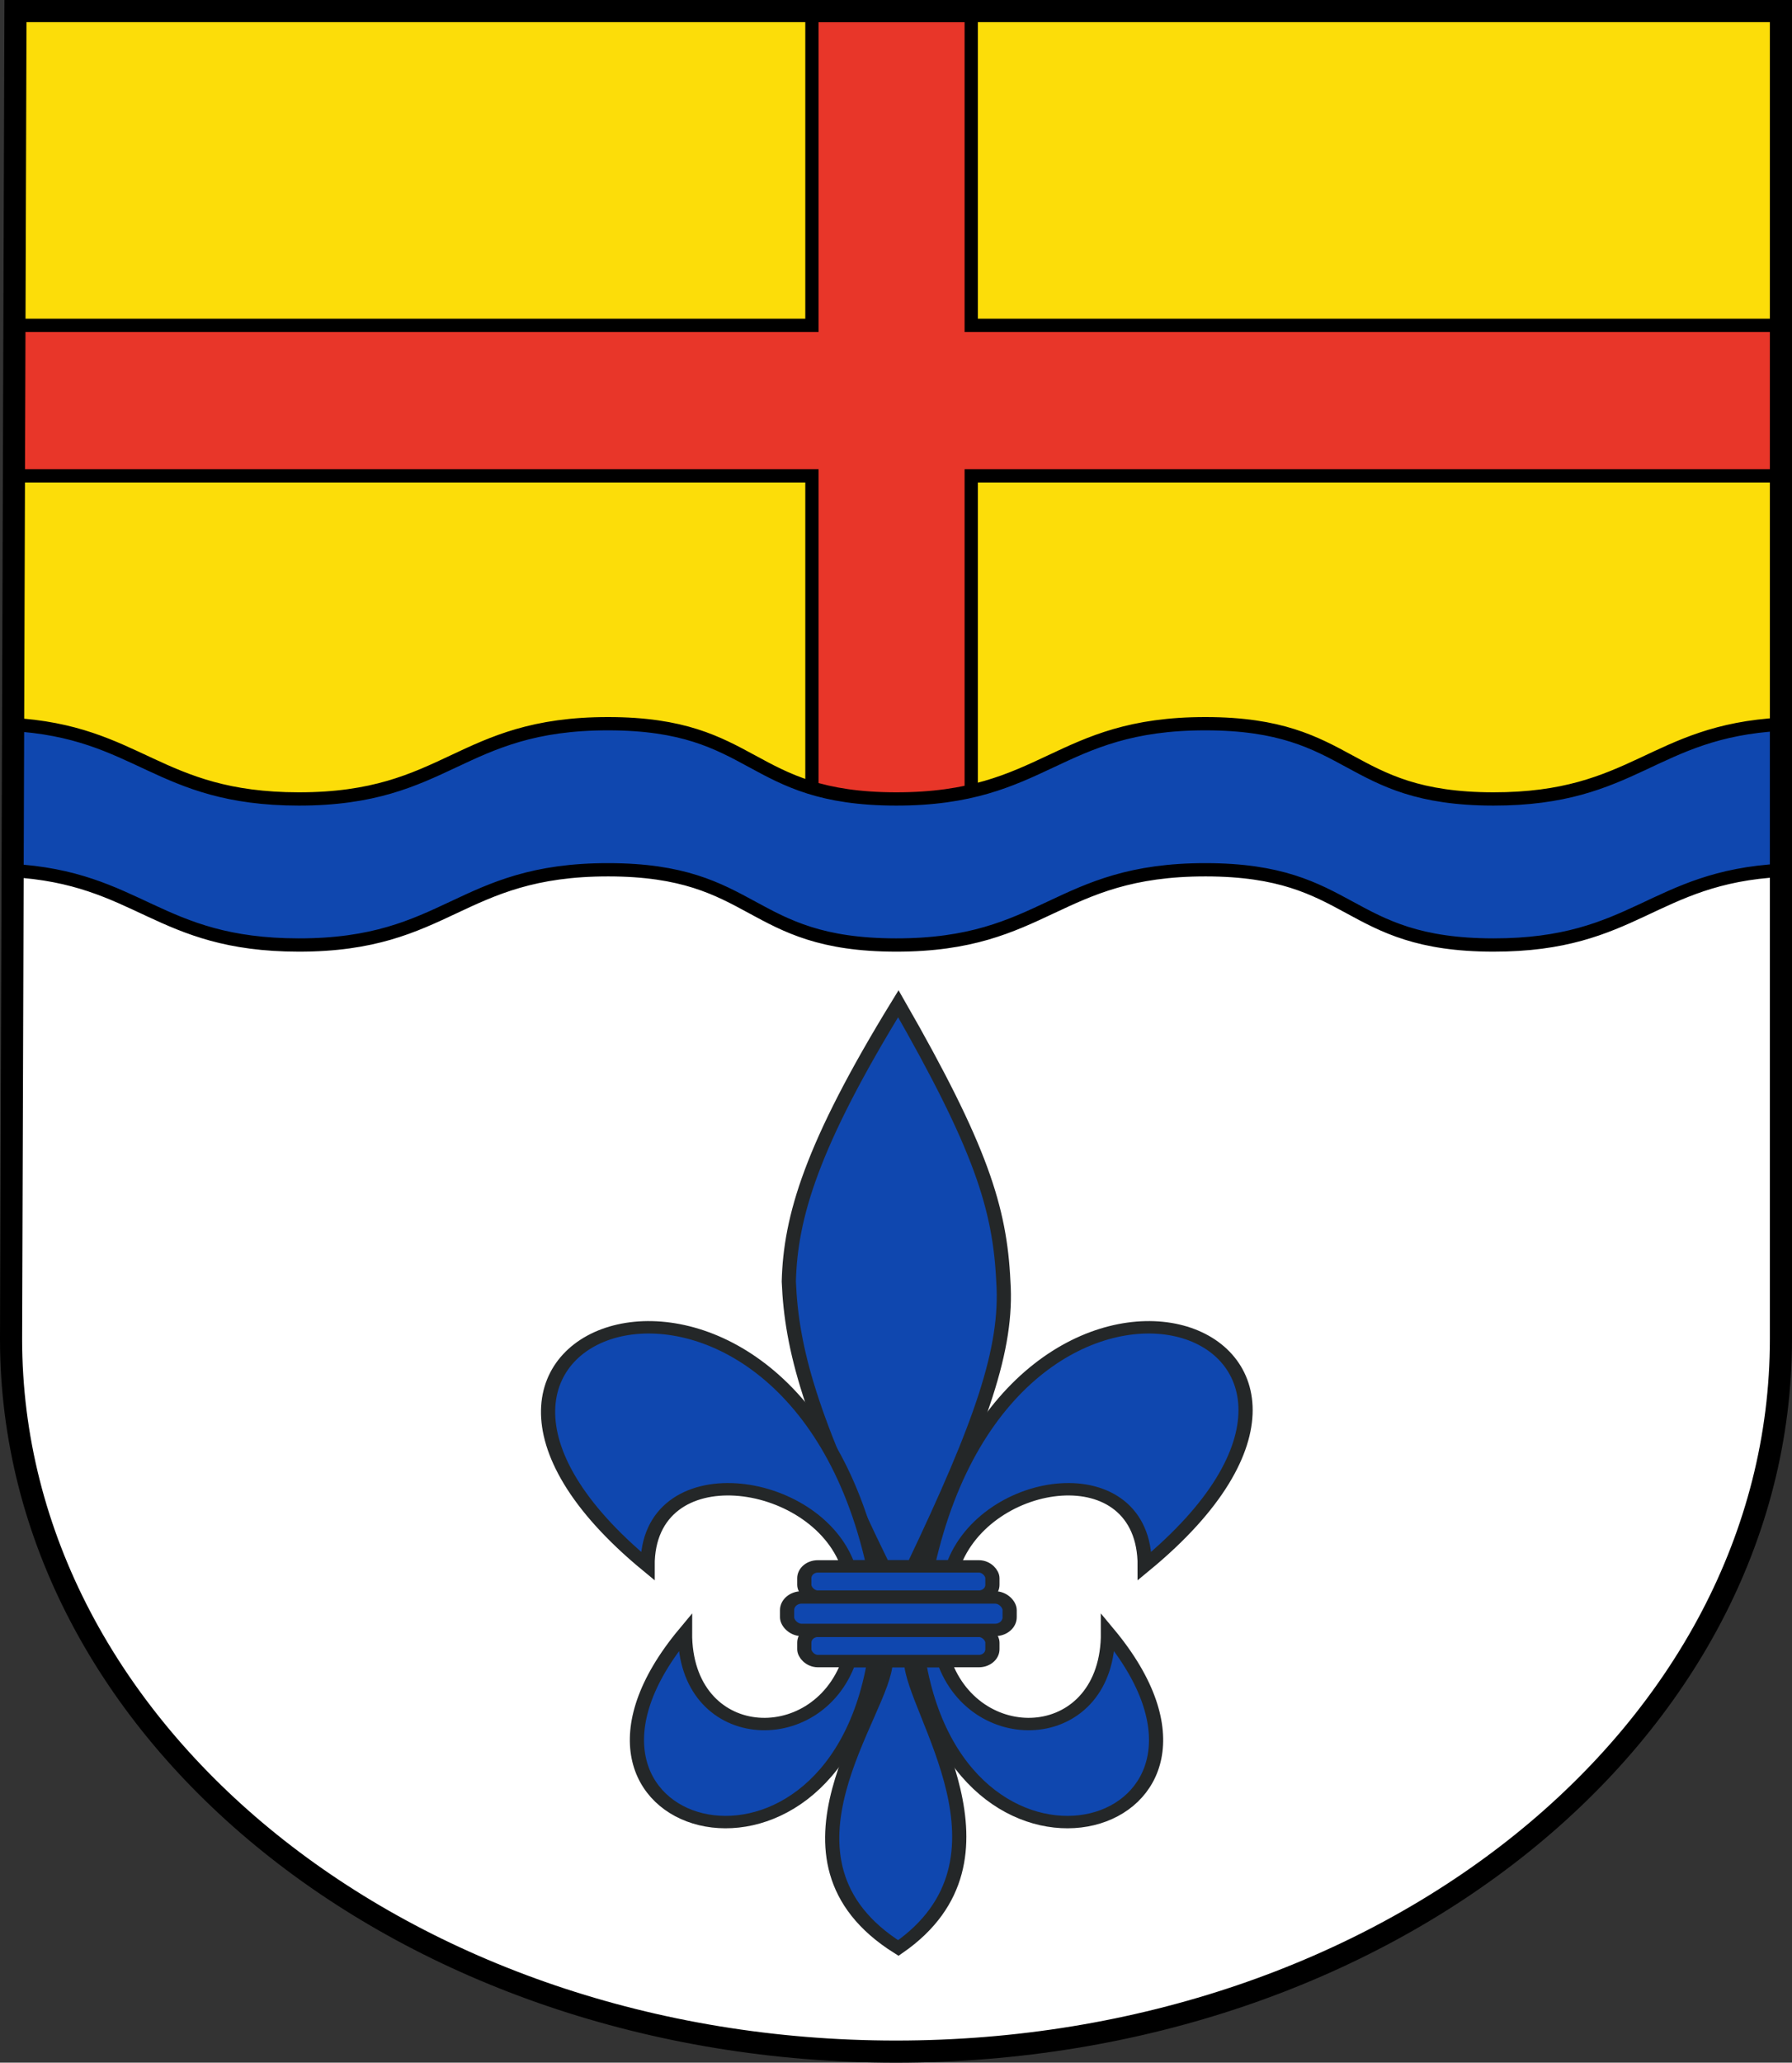 <svg xmlns="http://www.w3.org/2000/svg" width="405" height="466" version="1.0"><rect width="100%" height="100%" fill="#333333" stroke="none"/><path style="opacity:1;fill:#fcdd09;fill-opacity:1;fill-rule:nonzero;stroke:none;stroke-width:5;stroke-linecap:butt;stroke-linejoin:miter;marker:none;marker-start:none;marker-mid:none;marker-end:none;stroke-miterlimit:4;stroke-dasharray:none;stroke-dashoffset:0;stroke-opacity:1;visibility:visible;display:inline;overflow:visible;enable-background:accumulate" d="m3.498 3.5-.998 179h400V3.5H3.498z"/><path style="opacity:1;fill:#e83629;fill-opacity:1;fill-rule:nonzero;stroke:#000;stroke-width:3;stroke-linecap:butt;stroke-linejoin:miter;marker:none;marker-start:none;marker-mid:none;marker-end:none;stroke-miterlimit:4;stroke-dasharray:none;stroke-dashoffset:0;stroke-opacity:1;visibility:visible;display:inline;overflow:visible;enable-background:accumulate" d="M183.5 3.5v70H2.5v34h181v76h36v-76h183v-34h-183v-70h-36z"/><path style="opacity:1;fill:#fff;fill-opacity:1;fill-rule:nonzero;stroke:none;stroke-width:5;stroke-linecap:butt;stroke-linejoin:miter;marker:none;marker-start:none;marker-mid:none;marker-end:none;stroke-miterlimit:4;stroke-dasharray:none;stroke-dashoffset:0;stroke-opacity:1;visibility:visible;display:inline;overflow:visible;enable-background:accumulate" d="M3.498 182.5 2.5 302.85c0 89 89.476 160.65 200 160.65s200-71.65 200-160.65V182.5H3.498z"/><path style="opacity:1;fill:#0f47af;fill-opacity:1;fill-rule:nonzero;stroke:#000;stroke-width:3;stroke-linecap:butt;stroke-linejoin:miter;marker:none;marker-start:none;marker-mid:none;marker-end:none;stroke-miterlimit:4;stroke-dasharray:none;stroke-dashoffset:0;stroke-opacity:1;visibility:visible;display:inline;overflow:visible;enable-background:accumulate" d="M137.5 163.5c-33.763-.032-36.237 17.032-70 17-32.004-.03-35.924-15.231-65-16.844v33c29.076 1.613 32.996 16.814 65 16.844 33.763.032 36.237-17.032 70-17 33.763.032 31.237 16.968 65 17 33.763.032 36.237-17.032 70-17 33.763.032 31.237 16.968 65 17 32.005.03 35.924-15.305 65-16.875v-33c-29.076 1.57-32.995 16.905-65 16.875-33.763-.032-31.237-16.968-65-17-33.763-.032-36.237 17.032-70 17-33.763-.032-31.237-16.968-65-17z"/><path style="opacity:1;fill:none;fill-opacity:1;fill-rule:nonzero;stroke:#000;stroke-width:5;stroke-linecap:butt;stroke-linejoin:miter;marker:none;marker-start:none;marker-mid:none;marker-end:none;stroke-miterlimit:4;stroke-dasharray:none;stroke-dashoffset:0;stroke-opacity:1;visibility:visible;display:inline;overflow:visible;enable-background:accumulate" d="m3.498 2.5-.998 300c0 89.194 89.476 161 200 161s200-71.806 200-161V2.5H3.498z"/><g transform="matrix(.574 0 0 .502 19.355 216.722)"><rect style="opacity:1;fill:#0f47af;fill-opacity:1;stroke:#242728;stroke-width:5.588;stroke-miterlimit:4;stroke-dasharray:none;stroke-opacity:1" width="74.063" height="13.605" x="282.968" y="273.227" ry="5.317"/><rect style="opacity:1;fill:#0f47af;fill-opacity:1;stroke:#242728;stroke-width:5.588;stroke-miterlimit:4;stroke-dasharray:none;stroke-opacity:1" width="87.634" height="14.618" x="276.183" y="287.198" ry="5.712"/><rect style="opacity:1;fill:#0f47af;fill-opacity:1;stroke:#242728;stroke-width:5.588;stroke-miterlimit:4;stroke-dasharray:none;stroke-opacity:1" width="74.063" height="13.605" x="282.968" y="302.227" ry="5.317"/><path style="opacity:1;fill:#0f47af;fill-opacity:1;stroke:#242728;stroke-width:5.588;stroke-miterlimit:4;stroke-opacity:1;stroke-dasharray:none" d="M314.988 315.907c-.067 22.48-50.469 89.21 5 129.062 50.531-40.076 5.64-106.387 5-129.062h-10z"/><path style="opacity:1;fill:#0f47af;fill-opacity:1;stroke:#242728;stroke-width:5.588;stroke-miterlimit:4;stroke-opacity:1;stroke-dasharray:none" d="M328.018 315.907c17.73 117.596 139.521 76.285 74.515-12.907.203 50.877-51.764 53.942-64.515 12.907h-10zM310.514 315.907c-17.73 117.596-139.521 76.285-74.515-12.907-.203 50.877 51.764 53.942 64.515 12.907h10zM331.503 273.156C365.411 98.355 531.492 165.07 416.988 273c.203-50.877-62.734-40.88-75.485.156h-10z"/><path style="opacity:1;fill:#0f47af;fill-opacity:1;stroke:#242728;stroke-width:5.588;stroke-miterlimit:4;stroke-opacity:1;stroke-dasharray:none" d="M210 30c-34.314 63.894-42.48 96.096-43.125 125 1.085 30.558 8.598 61.839 37.125 128.156h12c26.712-64.076 37.142-98.023 35.344-128.156-1.355-33.131-8.966-60.46-41.344-125z" transform="translate(109.988 -10)"/><path style="opacity:1;fill:#0f47af;fill-opacity:1;stroke:#242728;stroke-width:5.588;stroke-miterlimit:4;stroke-opacity:1;stroke-dasharray:none" d="M310.227 273.156C276.32 98.355 106.754 165.07 221.257 273c-.202-50.877 66.22-40.88 78.97.156h10z"/></g></svg>